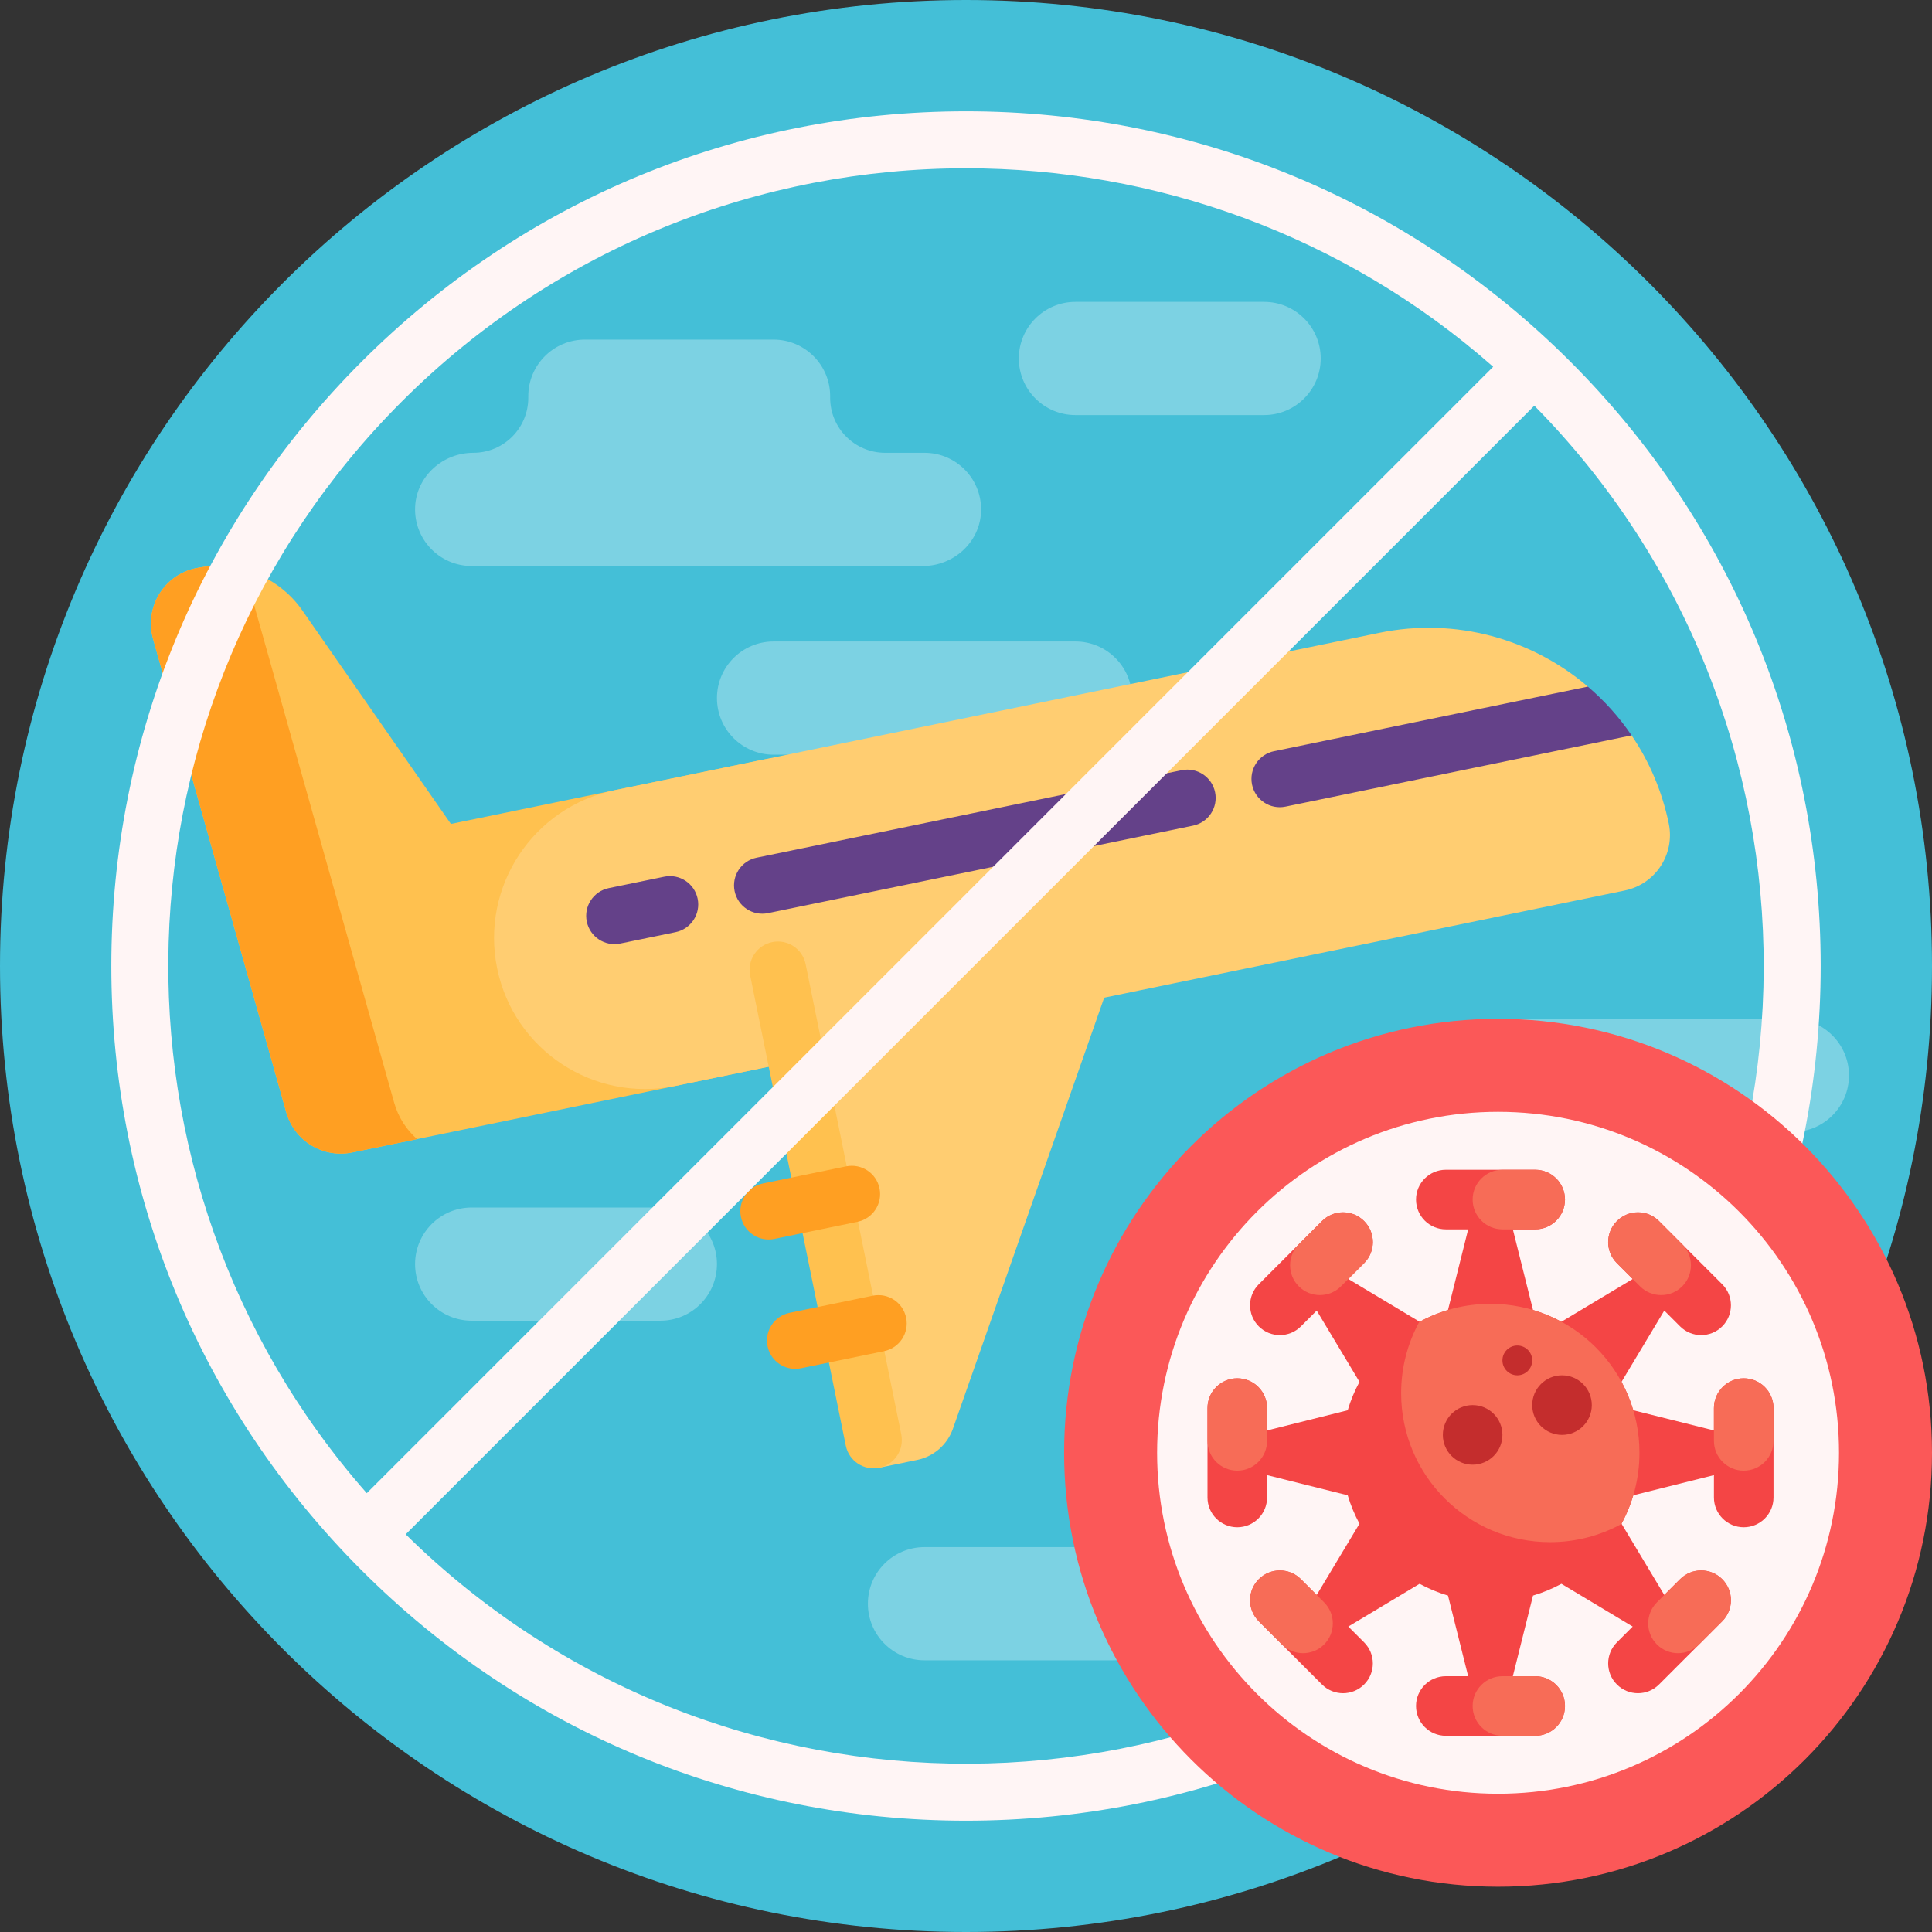 <svg id="Capa_1" enable-background="new 0 0 512 512" height="512" viewBox="0 0 512 512" width="512" xmlns="http://www.w3.org/2000/svg"><rect x="0" y="0" width="512" height="512" fill="#333333" stroke="none"/><g><path d="m512 256c0 141.385-114.615 256-256 256s-256-114.615-256-256 114.615-256 256-256 256 114.615 256 256z" fill="#44bfd7"/><path d="m285 200h-80c-8.284 0-15-6.716-15-15s6.716-15 15-15h80c8.284 0 15 6.716 15 15s-6.716 15-15 15zm-110 120h-50c-8.284 0-15 6.716-15 15s6.716 15 15 15h50c8.284 0 15-6.716 15-15s-6.716-15-15-15zm-50-170h119.576c8.077 0 15.027-6.207 15.407-14.275.406-8.614-6.458-15.725-14.983-15.725h-10.424c-8.05 0-14.576-6.526-14.576-14.576v-.424c0-8.284-6.716-15-15-15h-50c-8.284 0-15 6.716-15 15v.424c0 8.05-6.526 14.576-14.576 14.576-8.077 0-15.027 6.207-15.407 14.275-.406 8.614 6.458 15.725 14.983 15.725zm170 260h-50c-8.284 0-15 6.716-15 15s6.716 15 15 15h50c8.284 0 15-6.716 15-15s-6.716-15-15-15zm180-140h-80c-8.284 0-15 6.716-15 15s6.716 15 15 15h80c8.284 0 15-6.716 15-15s-6.716-15-15-15zm-140-190h-50c-8.284 0-15 6.716-15 15s6.716 15 15 15h50c8.284 0 15-6.716 15-15s-6.716-15-15-15z" fill="#7cd2e3"/><path d="m265.964 269.878-150.631 31.004c-.002 0-.003 0-.005.001l-21.996 4.527c-7.708 1.586-15.332-3.054-17.463-10.629l-35.304-125.459c-2.358-8.38 2.889-17 11.415-18.755 10.8-2.223 21.886 2.204 28.184 11.256l39.329 56.526 81.369-16.748c35.161-7.237 69.532 15.4 76.769 50.561 1.671 8.114-3.553 16.046-11.667 17.716z" fill="#ffc14f"/><path d="m110.532 301.87-17.2 3.54c-7.708 1.586-15.332-3.054-17.463-10.629l-35.304-125.459c-2.358-8.38 2.889-17 11.415-18.755 4.303-.886 8.652-.716 12.725.382l39.752 141.269c1.09 3.87 3.249 7.169 6.075 9.652z" fill="#ff9f22"/><path d="m430.58 235.996-251.582 51.782c-21.638 4.454-42.789-9.477-47.243-31.115-4.454-21.638 9.477-42.789 31.115-47.243l202.609-41.702c20.431-4.205 40.594 1.676 55.323 14.24.651.555-1.056 1.836-.427 2.417 3.116 2.877 5.856 5.033 8.375 8.5.404.556 3.251 1.44 3.638 2.01 4.664 6.87 8.081 14.754 9.86 23.395 1.67 8.114-3.554 16.046-11.668 17.716z" fill="#ffcd71"/><path d="m243.065 386.897-10.018 2.062c-1.375.283-2.719-.602-3.002-1.977l-29.727-144.431 107.742-22.176-55.519 158.242c-1.485 4.233-5.082 7.376-9.476 8.28z" fill="#ffcd71"/><path d="m233.006 388.967c-4.057.835-8.023-1.777-8.858-5.834l-25.341-124.609c-.835-4.057 1.777-8.023 5.834-8.858s8.023 1.777 8.858 5.834l25.34 124.609c.836 4.058-1.775 8.023-5.833 8.858z" fill="#ffc14f"/><path d="m196.353 322.492c-.835-4.057 1.777-8.023 5.834-8.858l22.038-4.536c4.057-.835 8.023 1.777 8.858 5.834s-1.777 8.023-5.834 8.858l-22.038 4.536c-4.058.835-8.023-1.777-8.858-5.834zm43.786 26.721c-.835-4.057-4.801-6.669-8.858-5.834l-22.038 4.536c-4.057.835-6.669 4.801-5.834 8.858s4.801 6.669 8.858 5.834l22.038-4.536c4.057-.835 6.669-4.8 5.834-8.858z" fill="#ff9f22"/><path d="m322.009 209.947c.835 4.057-1.777 8.023-5.834 8.858l-112.639 23.184c-4.057.835-8.023-1.777-8.858-5.834s1.777-8.023 5.834-8.858l112.639-23.184c4.057-.836 8.023 1.777 8.858 5.834zm-137.126 28.223c-.835-4.057-4.801-6.669-8.858-5.834l-14.692 3.024c-4.057.835-6.669 4.801-5.834 8.858s4.801 6.669 8.858 5.834l14.692-3.024c4.057-.835 6.669-4.8 5.834-8.858zm235.916-56.214-83.161 17.117c-4.057.835-6.669 4.801-5.834 8.858s4.801 6.669 8.858 5.834l91.726-18.88c-3.289-4.843-7.197-9.183-11.589-12.929z" fill="#644189"/><path d="m416.16 95.84c-42.781-42.78-99.659-66.34-160.16-66.34s-117.379 23.56-160.16 66.34-66.34 99.66-66.34 160.16 23.56 117.379 66.34 160.16 99.66 66.34 160.16 66.34 117.379-23.56 160.16-66.34 66.34-99.659 66.34-160.16-23.56-117.379-66.34-160.16zm-309.713 10.607c41.232-41.232 95.392-61.848 149.553-61.848 49.949 0 99.898 17.534 139.706 52.603l-298.504 298.504c-73.094-82.972-70.013-210.002 9.245-289.259zm299.106 299.106c-82.11 82.11-215.492 82.462-298.042 1.057l299.099-299.099c81.405 82.55 81.053 215.932-1.057 298.042z" fill="#fff5f5"/><path d="m512 385c0 63.513-51.487 115-115 115s-115-51.487-115-115 51.487-115 115-115 115 51.487 115 115z" fill="#fb5858"/><path d="m487.357 385c0 49.903-40.454 90.357-90.357 90.357s-90.357-40.454-90.357-90.357 40.454-90.357 90.357-90.357 90.357 40.454 90.357 90.357z" fill="#fff5f5"/><path d="m470 373.158v23.684c0 4.36-3.535 7.895-7.895 7.895s-7.895-3.535-7.895-7.895v-5.921l-21.367 5.342c-.783 2.636-1.834 5.156-3.122 7.53l11.333 18.889 4.187-4.187c3.083-3.083 8.082-3.083 11.165 0s3.083 8.082 0 11.165l-16.747 16.747c-3.083 3.083-8.082 3.083-11.165 0s-3.083-8.082 0-11.165l4.187-4.187-18.889-11.333c-2.374 1.287-4.894 2.339-7.53 3.122l-5.342 21.367h5.921c4.36 0 7.895 3.534 7.895 7.895 0 4.36-3.535 7.895-7.895 7.895h-23.684c-4.36 0-7.895-3.535-7.895-7.895s3.535-7.895 7.895-7.895h5.921l-5.342-21.367c-2.636-.783-5.156-1.834-7.53-3.122l-18.889 11.333 4.187 4.187c3.083 3.083 3.083 8.082 0 11.165s-8.082 3.083-11.165 0l-16.747-16.747c-3.083-3.083-3.083-8.082 0-11.165s8.082-3.083 11.165 0l4.187 4.187 11.333-18.889c-1.287-2.374-2.339-4.894-3.122-7.53l-21.367-5.342v5.921c0 4.36-3.535 7.895-7.895 7.895s-7.895-3.535-7.895-7.895v-23.684c0-4.36 3.535-7.895 7.895-7.895s7.895 3.535 7.895 7.895v5.921l21.367-5.342c.783-2.636 1.835-5.156 3.122-7.53l-11.333-18.889-4.187 4.187c-3.083 3.083-8.082 3.083-11.165 0-3.083-3.083-3.083-8.082 0-11.165l16.747-16.747c3.083-3.083 8.082-3.083 11.165 0s3.083 8.082 0 11.165l-4.187 4.187 18.889 11.333c2.374-1.287 4.894-2.339 7.53-3.122l5.342-21.367h-5.921c-4.36 0-7.895-3.535-7.895-7.895s3.535-7.895 7.895-7.895h23.684c4.36 0 7.895 3.535 7.895 7.895s-3.535 7.895-7.895 7.895h-5.921l5.342 21.367c2.636.783 5.156 1.834 7.53 3.122l18.889-11.333-4.187-4.187c-3.083-3.083-3.083-8.082 0-11.165s8.082-3.083 11.165 0l16.747 16.747c3.083 3.083 3.083 8.082 0 11.165-3.083 3.083-8.082 3.083-11.165 0l-4.187-4.187-11.333 18.889c1.287 2.374 2.339 4.894 3.122 7.53l21.367 5.342v-5.921c0-4.36 3.535-7.895 7.895-7.895 4.361 0 7.895 3.535 7.895 7.895z" fill="#f44545"/><path d="m327.895 389.737c-4.36 0-7.895-3.535-7.895-7.895v-8.684c0-4.36 3.535-7.895 7.895-7.895s7.895 3.535 7.895 7.895v8.684c0 4.36-3.535 7.895-7.895 7.895zm22.446-66.144-6.141 6.141c-3.083 3.083-3.083 8.082 0 11.165 3.083 3.083 8.082 3.083 11.165 0l6.141-6.141c3.083-3.083 3.083-8.082 0-11.165-3.084-3.083-8.082-3.083-11.165 0zm-5.583 94.902c-3.083-3.083-8.082-3.083-11.165 0s-3.083 8.082 0 11.165l6.141 6.141c3.083 3.083 8.082 3.083 11.165 0s3.083-8.082 0-11.165zm53.4-92.705h8.684c4.36 0 7.895-3.535 7.895-7.895s-3.535-7.895-7.895-7.895h-8.684c-4.36 0-7.895 3.535-7.895 7.895s3.535 7.895 7.895 7.895zm63.947 39.473c-4.36 0-7.895 3.535-7.895 7.895v8.684c0 4.36 3.535 7.895 7.895 7.895s7.895-3.535 7.895-7.895v-8.684c0-4.36-3.534-7.895-7.895-7.895zm-55.263 78.948h-8.684c-4.36 0-7.895 3.534-7.895 7.895 0 4.36 3.535 7.895 7.895 7.895h8.684c4.36 0 7.895-3.535 7.895-7.895 0-4.361-3.535-7.895-7.895-7.895zm38.958-103.312c3.083-3.083 3.083-8.082 0-11.165l-6.141-6.141c-3.083-3.083-8.082-3.083-11.165 0s-3.083 8.082 0 11.165l6.141 6.141c3.083 3.083 8.082 3.083 11.165 0zm-.558 77.596-6.141 6.141c-3.083 3.083-3.083 8.082 0 11.165s8.082 3.083 11.165 0l6.141-6.141c3.083-3.083 3.083-8.082 0-11.165-3.083-3.084-8.082-3.084-11.165 0zm-50.242-72.969c-6.84 0-13.274 1.74-18.883 4.801-3.062 5.609-4.802 12.043-4.802 18.883 0 21.801 17.673 39.474 39.474 39.474 6.84 0 13.274-1.74 18.883-4.801 3.061-5.609 4.801-12.043 4.801-18.883.001-21.801-17.672-39.474-39.473-39.474z" fill="#f76c57"/><path d="m406.053 360.526c0 2.18-1.767 3.947-3.947 3.947s-3.947-1.767-3.947-3.947 1.767-3.947 3.947-3.947c2.179 0 3.947 1.767 3.947 3.947zm0 11.842c0 4.36 3.535 7.895 7.895 7.895s7.895-3.535 7.895-7.895-3.535-7.895-7.895-7.895c-4.361.001-7.895 3.535-7.895 7.895zm-15.79 0c-4.36 0-7.895 3.535-7.895 7.895s3.535 7.895 7.895 7.895 7.895-3.535 7.895-7.895-3.535-7.895-7.895-7.895z" fill="#c42d2d"/></g></svg>